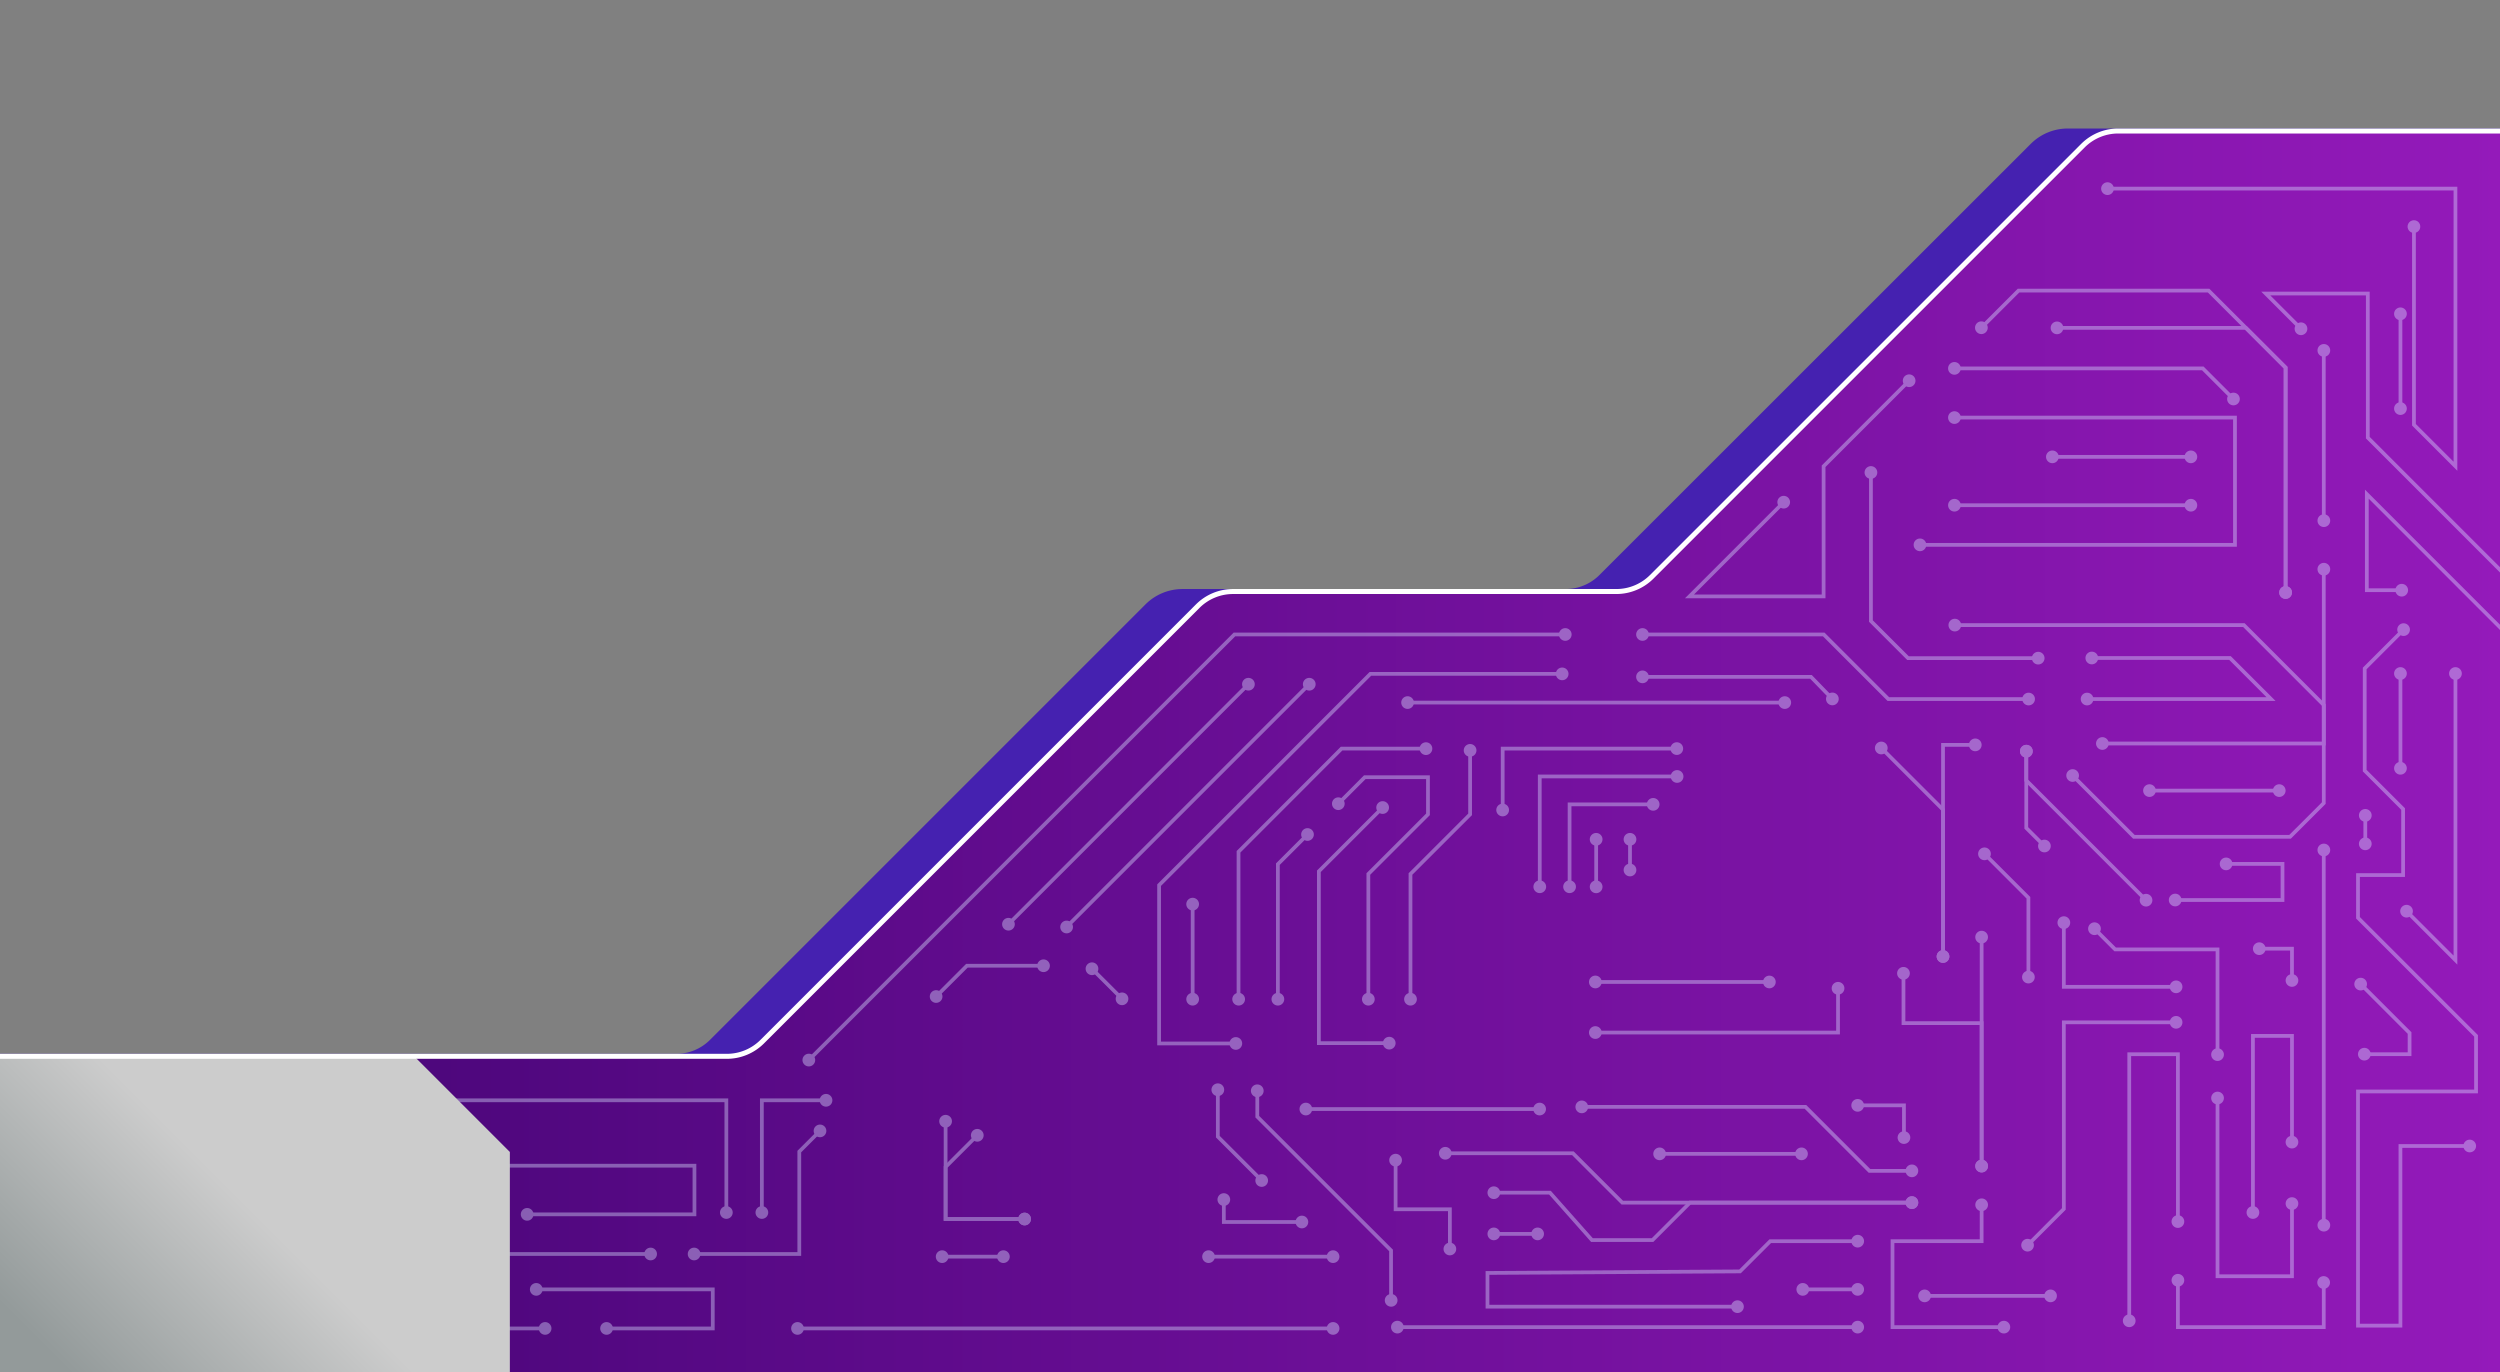 <svg xmlns="http://www.w3.org/2000/svg" xmlns:xlink="http://www.w3.org/1999/xlink" viewBox="0 0 1000 549"><rect x="0" y="0" width="1000" height="549" fill="#808080" stroke="none"/><defs><linearGradient id="a" x1="-26.55" y1="305.92" x2="1013.1" y2="305.92" gradientUnits="userSpaceOnUse"><stop offset="0" stop-color="#3d026e"/><stop offset="1" stop-color="#951abb"/></linearGradient><linearGradient id="b" x1="30.47" y1="551.68" x2="99.67" y2="482.48" gradientUnits="userSpaceOnUse"><stop offset="0" stop-color="#939a9a"/><stop offset="1" stop-color="#ccc"/></linearGradient></defs><g style="isolation:isolate"><path d="M-46.74,422.53H270.55a20,20,0,0,0,14.14-5.86L458.9,242.46A20,20,0,0,1,473,236.61h153.3a20,20,0,0,0,14.14-5.86L813,58.26a20,20,0,0,1,14.14-5.86h188.58V499.88H-46.74Z" fill="#4521b0" stroke="#4521b0" stroke-miterlimit="10" stroke-width="2"/><path d="M-26.55,422.8H290.74a20,20,0,0,0,14.14-5.86L479.23,242.6a20,20,0,0,1,14.14-5.86H646.53a20,20,0,0,0,14.14-5.86L833.23,58.32a20,20,0,0,1,14.15-5.85H1013.1V559.38H-26.55Z" fill="url(#a)"/><g opacity="0.4" style="mix-blend-mode:overlay"><line x1="318.87" y1="531.37" x2="533.36" y2="531.37" fill="none" stroke="#dae1ff" stroke-miterlimit="10" stroke-width="1.5"/><circle cx="319" cy="531.37" r="2.54" fill="#dae1ff"/><circle cx="533.23" cy="531.37" r="2.54" fill="#dae1ff"/><polyline points="214.37 515.75 285.11 515.75 285.11 531.38 242.5 531.38" fill="none" stroke="#dae1ff" stroke-miterlimit="10" stroke-width="1.5"/><circle cx="214.5" cy="515.75" r="2.54" fill="#dae1ff"/><circle cx="242.62" cy="531.37" r="2.54" fill="#dae1ff"/><polyline points="260.38 501.6 188.98 501.6 188.98 531.38 218.18 531.38" fill="none" stroke="#dae1ff" stroke-miterlimit="10" stroke-width="1.5"/><circle cx="260.25" cy="501.6" r="2.54" fill="#dae1ff"/><circle cx="218.05" cy="531.37" r="2.54" fill="#dae1ff"/><polyline points="328.08 452.27 319.72 460.63 319.72 501.6 277.51 501.6" fill="none" stroke="#dae1ff" stroke-miterlimit="10" stroke-width="1.5"/><circle cx="328" cy="452.36" r="2.54" transform="translate(-143.59 752.05) rotate(-86.49)" fill="#dae1ff"/><circle cx="277.64" cy="501.6" r="2.54" fill="#dae1ff"/><polyline points="409.96 487.61 378.24 487.61 378.24 466.8 391 454.04" fill="none" stroke="#dae1ff" stroke-miterlimit="10" stroke-width="1.5"/><circle cx="409.84" cy="487.61" r="2.54" fill="#dae1ff"/><path d="M392.71,455.92a2.54,2.54,0,1,0-3.59,0A2.54,2.54,0,0,0,392.71,455.92Z" fill="#dae1ff"/><polyline points="409.96 487.61 378.24 487.61 378.24 448.38" fill="none" stroke="#dae1ff" stroke-miterlimit="10" stroke-width="1.5"/><circle cx="409.84" cy="487.61" r="2.54" fill="#dae1ff"/><path d="M380.78,448.5a2.54,2.54,0,1,0-2.54,2.54A2.54,2.54,0,0,0,380.78,448.5Z" fill="#dae1ff"/><line x1="376.73" y1="502.66" x2="401.49" y2="502.66" fill="none" stroke="#dae1ff" stroke-miterlimit="10" stroke-width="1.5"/><circle cx="376.86" cy="502.66" r="2.54" fill="#dae1ff"/><circle cx="401.36" cy="502.66" r="2.54" fill="#dae1ff"/><line x1="533.36" y1="502.66" x2="483.29" y2="502.66" fill="none" stroke="#dae1ff" stroke-miterlimit="10" stroke-width="1.5"/><circle cx="533.23" cy="502.66" r="2.54" fill="#dae1ff"/><circle cx="483.42" cy="502.66" r="2.54" fill="#dae1ff"/><polyline points="489.53 479.69 489.53 488.8 520.88 488.8" fill="none" stroke="#dae1ff" stroke-miterlimit="10" stroke-width="1.5"/><circle cx="489.53" cy="479.82" r="2.54" transform="translate(-141.1 748.47) rotate(-67.5)" fill="#dae1ff"/><circle cx="520.76" cy="488.8" r="2.54" fill="#dae1ff"/><polyline points="330.54 440.12 304.74 440.12 304.74 485.16" fill="none" stroke="#dae1ff" stroke-miterlimit="10" stroke-width="1.5"/><path d="M330.41,437.58a2.54,2.54,0,1,1-2.54,2.54A2.54,2.54,0,0,1,330.41,437.58Z" fill="#dae1ff"/><path d="M302.21,485a2.54,2.54,0,1,0,2.53-2.54A2.54,2.54,0,0,0,302.21,485Z" fill="#dae1ff"/><polyline points="290.54 485.16 290.54 440.12 158.99 440.12" fill="none" stroke="#dae1ff" stroke-miterlimit="10" stroke-width="1.5"/><path d="M293.08,485a2.54,2.54,0,1,1-2.54-2.54A2.54,2.54,0,0,1,293.08,485Z" fill="#dae1ff"/><path d="M159.11,437.58a2.54,2.54,0,1,0,2.54,2.54A2.54,2.54,0,0,0,159.11,437.58Z" fill="#dae1ff"/><polyline points="186.81 466.28 277.78 466.28 277.78 485.74 210.73 485.74" fill="none" stroke="#dae1ff" stroke-miterlimit="10" stroke-width="1.5"/><circle cx="186.93" cy="466.28" r="2.54" fill="#dae1ff"/><circle cx="210.86" cy="485.74" r="2.54" fill="#dae1ff"/><line x1="562.9" y1="281.03" x2="714.04" y2="281.03" fill="none" stroke="#dae1ff" stroke-miterlimit="10" stroke-width="1.5"/><circle cx="563.03" cy="281.03" r="2.54" fill="#dae1ff"/><circle cx="713.91" cy="281.03" r="2.54" fill="#dae1ff"/><line x1="652" y1="335.6" x2="652" y2="348.15" fill="none" stroke="#dae1ff" stroke-miterlimit="10" stroke-width="1.5"/><path d="M649.46,335.73a2.54,2.54,0,1,1,2.54,2.54A2.54,2.54,0,0,1,649.46,335.73Z" fill="#dae1ff"/><path d="M649.46,348a2.54,2.54,0,1,0,2.54-2.54A2.54,2.54,0,0,0,649.46,348Z" fill="#dae1ff"/><line x1="638.47" y1="354.86" x2="638.47" y2="335.6" fill="none" stroke="#dae1ff" stroke-miterlimit="10" stroke-width="1.5"/><path d="M641,354.73a2.54,2.54,0,1,1-2.54-2.54A2.54,2.54,0,0,1,641,354.73Z" fill="#dae1ff"/><path d="M641,335.73a2.54,2.54,0,1,0-2.54,2.54A2.54,2.54,0,0,0,641,335.73Z" fill="#dae1ff"/><polyline points="627.83 354.83 627.83 321.75 661.39 321.75" fill="none" stroke="#dae1ff" stroke-miterlimit="10" stroke-width="1.5"/><path d="M630.37,354.7a2.54,2.54,0,1,1-2.54-2.54A2.54,2.54,0,0,1,630.37,354.7Z" fill="#dae1ff"/><circle cx="661.27" cy="321.74" r="2.54" fill="#dae1ff"/><polyline points="671 310.58 615.9 310.58 615.9 354.83" fill="none" stroke="#dae1ff" stroke-miterlimit="10" stroke-width="1.5"/><path d="M670,308.19a2.54,2.54,0,1,1-1.56,3.23A2.52,2.52,0,0,1,670,308.19Z" fill="#dae1ff"/><path d="M613.37,354.7a2.54,2.54,0,1,0,2.53-2.54A2.54,2.54,0,0,0,613.37,354.7Z" fill="#dae1ff"/><polyline points="601.07 324.13 601.07 299.44 670.85 299.44" fill="none" stroke="#dae1ff" stroke-miterlimit="10" stroke-width="1.5"/><path d="M603.6,324a2.54,2.54,0,1,1-2.53-2.54A2.54,2.54,0,0,1,603.6,324Z" fill="#dae1ff"/><circle cx="670.72" cy="299.44" r="2.54" fill="#dae1ff"/><polyline points="495.41 399.8 495.41 340.71 536.63 299.44 570.51 299.44" fill="none" stroke="#dae1ff" stroke-miterlimit="10" stroke-width="1.5"/><path d="M498,399.68a2.54,2.54,0,1,1-2.54-2.54A2.54,2.54,0,0,1,498,399.68Z" fill="#dae1ff"/><path d="M570.38,302a2.54,2.54,0,1,0-2.54-2.54A2.54,2.54,0,0,0,570.38,302Z" fill="#dae1ff"/><line x1="477.06" y1="361.53" x2="477.06" y2="399.8" fill="none" stroke="#dae1ff" stroke-miterlimit="10" stroke-width="1.5"/><path d="M474.52,361.66a2.54,2.54,0,1,1,2.54,2.54A2.54,2.54,0,0,1,474.52,361.66Z" fill="#dae1ff"/><path d="M474.52,399.68a2.54,2.54,0,1,0,2.54-2.54A2.54,2.54,0,0,0,474.52,399.68Z" fill="#dae1ff"/><polyline points="834.71 279.63 908.42 279.63 891.99 263.2 836.6 263.2" fill="none" stroke="#dae1ff" stroke-miterlimit="10" stroke-width="1.5"/><circle cx="834.83" cy="279.62" r="2.54" fill="#dae1ff"/><circle cx="836.72" cy="263.2" r="2.54" fill="#dae1ff"/><polyline points="811.57 279.63 755.33 279.63 729.5 253.79 656.87 253.79" fill="none" stroke="#dae1ff" stroke-miterlimit="10" stroke-width="1.5"/><circle cx="811.44" cy="279.62" r="2.54" fill="#dae1ff"/><circle cx="657" cy="253.79" r="2.54" fill="#dae1ff"/><polyline points="733.03 279.66 724.38 270.74 656.87 270.74" fill="none" stroke="#dae1ff" stroke-miterlimit="10" stroke-width="1.5"/><path d="M734.77,277.8a2.54,2.54,0,1,1-3.59-.05A2.54,2.54,0,0,1,734.77,277.8Z" fill="#dae1ff"/><circle cx="657" cy="270.74" r="2.54" fill="#dae1ff"/><line x1="859.66" y1="316.24" x2="911.83" y2="316.24" fill="none" stroke="#dae1ff" stroke-miterlimit="10" stroke-width="1.5"/><circle cx="859.79" cy="316.24" r="2.54" fill="#dae1ff"/><circle cx="911.7" cy="316.24" r="2.54" fill="#dae1ff"/><polyline points="781.8 250.04 897.55 250.04 929.51 282.01 929.51 297.4 840.82 297.4" fill="none" stroke="#dae1ff" stroke-miterlimit="10" stroke-width="1.5"/><circle cx="781.93" cy="250.04" r="2.54" fill="#dae1ff"/><circle cx="840.95" cy="297.4" r="2.54" fill="#dae1ff"/><polyline points="944.17 393.54 963.83 413.2 963.83 421.67 945.61 421.67" fill="none" stroke="#dae1ff" stroke-miterlimit="10" stroke-width="1.5"/><path d="M942.47,395.43a2.53,2.53,0,1,1,3.58,0A2.52,2.52,0,0,1,942.47,395.43Z" fill="#dae1ff"/><circle cx="945.74" cy="421.67" r="2.54" fill="#dae1ff"/><polyline points="962.52 364.39 982.18 384.05 982.18 269.28" fill="none" stroke="#dae1ff" stroke-miterlimit="10" stroke-width="1.5"/><circle cx="962.61" cy="364.48" r="2.54" transform="translate(476.56 1271.79) rotate(-82.56)" fill="#dae1ff"/><path d="M984.72,269.41a2.54,2.54,0,1,0-2.54,2.54A2.54,2.54,0,0,0,984.72,269.41Z" fill="#dae1ff"/><polyline points="929.51 227.57 929.51 321.24 916.01 334.73 853.57 334.73 828.95 310.12" fill="none" stroke="#dae1ff" stroke-miterlimit="10" stroke-width="1.5"/><path d="M927,227.7a2.54,2.54,0,1,1,2.53,2.53A2.54,2.54,0,0,1,927,227.7Z" fill="#dae1ff"/><path d="M830.84,308.42a2.53,2.53,0,1,0,0,3.58A2.52,2.52,0,0,0,830.84,308.42Z" fill="#dae1ff"/><polyline points="869.95 360.01 913 360.01 913 345.56 890.31 345.56" fill="none" stroke="#dae1ff" stroke-miterlimit="10" stroke-width="1.5"/><circle cx="870.07" cy="360.01" r="2.54" fill="#dae1ff"/><circle cx="890.44" cy="345.56" r="2.54" fill="#dae1ff"/><polyline points="781.64 147.35 881.11 147.35 893.47 159.71" fill="none" stroke="#dae1ff" stroke-miterlimit="10" stroke-width="1.5"/><circle cx="781.77" cy="147.35" r="2.54" fill="#dae1ff"/><circle cx="893.38" cy="159.62" r="2.54" transform="translate(-4.36 26.71) rotate(-1.71)" fill="#dae1ff"/><polyline points="914.24 237.12 914.24 147.04 883.44 116.24 807.41 116.24 792.47 131.18" fill="none" stroke="#dae1ff" stroke-miterlimit="10" stroke-width="1.5"/><path d="M916.78,237a2.54,2.54,0,1,1-2.54-2.54A2.54,2.54,0,0,1,916.78,237Z" fill="#dae1ff"/><path d="M790.76,129.29a2.54,2.54,0,1,0,3.59,0A2.54,2.54,0,0,0,790.76,129.29Z" fill="#dae1ff"/><polyline points="914.24 237.12 914.24 147.04 898.35 131.15 822.68 131.15" fill="none" stroke="#dae1ff" stroke-miterlimit="10" stroke-width="1.5"/><path d="M916.78,237a2.54,2.54,0,1,1-2.54-2.54A2.54,2.54,0,0,1,916.78,237Z" fill="#dae1ff"/><circle cx="822.8" cy="131.15" r="2.54" fill="#dae1ff"/><polyline points="961.52 251.75 945.88 267.39 945.88 308.25 961.24 323.61 961.24 350.03 943.2 350.03 943.2 367.12 990.42 414.34 990.42 436.59 943.2 436.59 943.2 530.25 960.17 530.25 960.17 458.4 988.01 458.4" fill="none" stroke="#dae1ff" stroke-miterlimit="10" stroke-width="1.5"/><circle cx="961.43" cy="251.84" r="2.54" transform="translate(692.69 1208.69) rotate(-88.99)" fill="#dae1ff"/><circle cx="987.89" cy="458.4" r="2.54" fill="#dae1ff"/><line x1="946.12" y1="326.02" x2="946.12" y2="337.66" fill="none" stroke="#dae1ff" stroke-miterlimit="10" stroke-width="1.5"/><path d="M943.58,326.15a2.54,2.54,0,1,1,2.54,2.54A2.54,2.54,0,0,1,943.58,326.15Z" fill="#dae1ff"/><path d="M943.58,337.53a2.54,2.54,0,1,0,2.54-2.54A2.54,2.54,0,0,0,943.58,337.53Z" fill="#dae1ff"/><line x1="960.18" y1="269.28" x2="960.18" y2="307.44" fill="none" stroke="#dae1ff" stroke-miterlimit="10" stroke-width="1.5"/><path d="M957.64,269.41a2.54,2.54,0,1,1,2.54,2.54A2.54,2.54,0,0,1,957.64,269.41Z" fill="#dae1ff"/><path d="M957.64,307.31a2.54,2.54,0,1,0,2.54-2.54A2.54,2.54,0,0,0,957.64,307.31Z" fill="#dae1ff"/><line x1="960.18" y1="125.41" x2="960.18" y2="163.56" fill="none" stroke="#dae1ff" stroke-miterlimit="10" stroke-width="1.5"/><path d="M957.64,125.53a2.54,2.54,0,1,1,2.54,2.54A2.53,2.53,0,0,1,957.64,125.53Z" fill="#dae1ff"/><path d="M957.64,163.43a2.54,2.54,0,1,0,2.54-2.54A2.54,2.54,0,0,0,957.64,163.43Z" fill="#dae1ff"/><polyline points="920.48 131.59 906.3 117.41 947.12 117.41 947.12 175.06 1014.05 242 1014.05 264.99 946.73 197.66 946.73 236.08 960.82 236.08" fill="none" stroke="#dae1ff" stroke-miterlimit="10" stroke-width="1.5"/><path d="M922.19,129.71a2.54,2.54,0,1,1-3.59,0A2.54,2.54,0,0,1,922.19,129.71Z" fill="#dae1ff"/><circle cx="960.69" cy="236.08" r="2.54" fill="#dae1ff"/><line x1="929.51" y1="140.04" x2="929.51" y2="208.39" fill="none" stroke="#dae1ff" stroke-miterlimit="10" stroke-width="1.5"/><path d="M927,140.16a2.54,2.54,0,1,1,2.53,2.54A2.54,2.54,0,0,1,927,140.16Z" fill="#dae1ff"/><path d="M927,208.26a2.54,2.54,0,1,0,2.53-2.54A2.54,2.54,0,0,0,927,208.26Z" fill="#dae1ff"/><line x1="876.47" y1="182.74" x2="820.82" y2="182.74" fill="none" stroke="#dae1ff" stroke-miterlimit="10" stroke-width="1.5"/><circle cx="876.35" cy="182.74" r="2.54" fill="#dae1ff"/><circle cx="820.95" cy="182.74" r="2.54" fill="#dae1ff"/><line x1="781.64" y1="202.09" x2="876.47" y2="202.09" fill="none" stroke="#dae1ff" stroke-miterlimit="10" stroke-width="1.5"/><circle cx="781.77" cy="202.09" r="2.54" fill="#dae1ff"/><circle cx="876.35" cy="202.09" r="2.54" fill="#dae1ff"/><polyline points="767.86 217.94 893.99 217.94 893.99 167.03 781.64 167.03" fill="none" stroke="#dae1ff" stroke-miterlimit="10" stroke-width="1.5"/><circle cx="767.99" cy="217.94" r="2.54" fill="#dae1ff"/><circle cx="781.77" cy="167.03" r="2.54" fill="#dae1ff"/><polyline points="842.92 75.44 982.18 75.44 982.18 186.5 965.58 169.9 965.58 90.5" fill="none" stroke="#dae1ff" stroke-miterlimit="10" stroke-width="1.5"/><path d="M843,78a2.54,2.54,0,1,1,2.54-2.53A2.54,2.54,0,0,1,843,78Z" fill="#dae1ff"/><circle cx="965.57" cy="90.63" r="2.54" transform="translate(38.82 376.41) rotate(-22.5)" fill="#dae1ff"/><polyline points="713.57 200.78 675.79 238.56 729.44 238.56 729.44 186.5 763.75 152.19" fill="none" stroke="#dae1ff" stroke-miterlimit="10" stroke-width="1.5"/><circle cx="713.48" cy="200.87" r="2.54" transform="translate(502.67 911.48) rotate(-89.2)" fill="#dae1ff"/><circle cx="763.66" cy="152.28" r="2.54" transform="translate(-13.93 110.76) rotate(-8.22)" fill="#dae1ff"/><polyline points="815.4 263.26 763.2 263.26 748.37 248.43 748.37 188.91" fill="none" stroke="#dae1ff" stroke-miterlimit="10" stroke-width="1.5"/><circle cx="815.28" cy="263.26" r="2.54" fill="#dae1ff"/><path d="M750.91,189a2.54,2.54,0,1,0-2.54,2.54A2.54,2.54,0,0,0,750.91,189Z" fill="#dae1ff"/><polyline points="777.21 382.73 777.21 323.88 752.43 299.1" fill="none" stroke="#dae1ff" stroke-miterlimit="10" stroke-width="1.5"/><circle cx="777.21" cy="382.6" r="2.54" transform="translate(126.3 954.23) rotate(-67.5)" fill="#dae1ff"/><path d="M754.31,297.4a2.54,2.54,0,1,0,0,3.59A2.54,2.54,0,0,0,754.31,297.4Z" fill="#dae1ff"/><polyline points="735.21 395.2 735.21 413.02 638.01 413.02" fill="none" stroke="#dae1ff" stroke-miterlimit="10" stroke-width="1.5"/><path d="M732.68,395.33a2.54,2.54,0,1,1,2.53,2.53A2.53,2.53,0,0,1,732.68,395.33Z" fill="#dae1ff"/><path d="M638.14,410.48a2.54,2.54,0,1,0,2.54,2.54A2.54,2.54,0,0,0,638.14,410.48Z" fill="#dae1ff"/><line x1="638.01" y1="392.79" x2="707.87" y2="392.79" fill="none" stroke="#dae1ff" stroke-miterlimit="10" stroke-width="1.5"/><path d="M638.14,395.33a2.54,2.54,0,1,1,2.54-2.54A2.54,2.54,0,0,1,638.14,395.33Z" fill="#dae1ff"/><circle cx="707.75" cy="392.79" r="2.54" fill="#dae1ff"/><polyline points="777.21 382.73 777.21 297.95 790.24 297.95" fill="none" stroke="#dae1ff" stroke-miterlimit="10" stroke-width="1.5"/><circle cx="777.21" cy="382.6" r="2.54" transform="translate(126.3 954.23) rotate(-67.5)" fill="#dae1ff"/><path d="M790.11,300.49a2.54,2.54,0,1,0-2.54-2.54A2.54,2.54,0,0,0,790.11,300.49Z" fill="#dae1ff"/><line x1="929.5" y1="339.84" x2="929.5" y2="490.19" fill="none" stroke="#dae1ff" stroke-miterlimit="10" stroke-width="1.5"/><path d="M927,340a2.54,2.54,0,1,1,2.53,2.54A2.53,2.53,0,0,1,927,340Z" fill="#dae1ff"/><path d="M927,490.07a2.54,2.54,0,1,0,2.53-2.54A2.54,2.54,0,0,0,927,490.07Z" fill="#dae1ff"/><polyline points="916.79 456.98 916.79 414.36 901.17 414.36 901.17 485.1" fill="none" stroke="#dae1ff" stroke-miterlimit="10" stroke-width="1.5"/><circle cx="916.79" cy="456.85" r="2.54" transform="translate(143.87 1129.02) rotate(-67.5)" fill="#dae1ff"/><path d="M898.63,485a2.54,2.54,0,1,0,2.54-2.54A2.54,2.54,0,0,0,898.63,485Z" fill="#dae1ff"/><polyline points="903.58 379.47 916.79 379.47 916.79 392.32" fill="none" stroke="#dae1ff" stroke-miterlimit="10" stroke-width="1.5"/><circle cx="903.71" cy="379.47" r="2.54" fill="#dae1ff"/><circle cx="916.79" cy="392.19" r="2.54" transform="translate(-80.3 380.69) rotate(-22.5)" fill="#dae1ff"/><polyline points="887.01 439.1 887.01 510.5 916.79 510.5 916.79 481.3" fill="none" stroke="#dae1ff" stroke-miterlimit="10" stroke-width="1.5"/><path d="M884.48,439.23a2.54,2.54,0,1,1,2.53,2.53A2.53,2.53,0,0,1,884.48,439.23Z" fill="#dae1ff"/><circle cx="916.79" cy="481.43" r="2.54" transform="translate(-114.45 387.49) rotate(-22.5)" fill="#dae1ff"/><polyline points="837.68 371.39 846.05 379.75 887.01 379.75 887.01 421.96" fill="none" stroke="#dae1ff" stroke-miterlimit="10" stroke-width="1.5"/><path d="M836,373.28a2.54,2.54,0,1,1,3.59,0A2.54,2.54,0,0,1,836,373.28Z" fill="#dae1ff"/><path d="M884.48,421.84A2.54,2.54,0,1,0,887,419.3,2.54,2.54,0,0,0,884.48,421.84Z" fill="#dae1ff"/><polyline points="825.53 368.94 825.53 394.73 870.57 394.73" fill="none" stroke="#dae1ff" stroke-miterlimit="10" stroke-width="1.5"/><path d="M823,369.07a2.54,2.54,0,1,1,2.54,2.53A2.53,2.53,0,0,1,823,369.07Z" fill="#dae1ff"/><circle cx="870.44" cy="394.73" r="2.54" fill="#dae1ff"/><polyline points="870.57 408.93 825.53 408.93 825.53 483.58 810.94 498.18" fill="none" stroke="#dae1ff" stroke-miterlimit="10" stroke-width="1.5"/><circle cx="870.44" cy="408.93" r="2.54" fill="#dae1ff"/><path d="M809.24,496.29a2.53,2.53,0,1,0,3.58,0A2.52,2.52,0,0,0,809.24,496.29Z" fill="#dae1ff"/><polyline points="871.16 511.98 871.16 530.85 929.5 530.85 929.5 512.91" fill="none" stroke="#dae1ff" stroke-miterlimit="10" stroke-width="1.5"/><circle cx="871.16" cy="512.11" r="2.54" transform="translate(-129.66 372.36) rotate(-22.5)" fill="#dae1ff"/><path d="M932,513a2.54,2.54,0,1,0-2.54,2.54A2.54,2.54,0,0,0,932,513Z" fill="#dae1ff"/><polyline points="851.7 528.44 851.7 421.69 871.16 421.69 871.16 488.74" fill="none" stroke="#dae1ff" stroke-miterlimit="10" stroke-width="1.5"/><path d="M854.23,528.31a2.54,2.54,0,1,1-2.53-2.54A2.54,2.54,0,0,1,854.23,528.31Z" fill="#dae1ff"/><path d="M868.62,488.62a2.54,2.54,0,1,0,2.54-2.54A2.54,2.54,0,0,0,868.62,488.62Z" fill="#dae1ff"/><polyline points="810.51 300.37 810.51 312.17 858.52 360.17" fill="none" stroke="#dae1ff" stroke-miterlimit="10" stroke-width="1.5"/><path d="M808,300.49a2.54,2.54,0,1,1,2.53,2.54A2.54,2.54,0,0,1,808,300.49Z" fill="#dae1ff"/><path d="M856.63,361.87a2.53,2.53,0,1,0,0-3.58A2.52,2.52,0,0,0,856.63,361.87Z" fill="#dae1ff"/><polyline points="810.51 300.37 810.51 331.17 817.85 338.51" fill="none" stroke="#dae1ff" stroke-miterlimit="10" stroke-width="1.5"/><path d="M808,300.49a2.54,2.54,0,1,1,2.53,2.54A2.54,2.54,0,0,1,808,300.49Z" fill="#dae1ff"/><circle cx="817.76" cy="338.42" r="2.54" transform="translate(-9.73 24.54) rotate(-1.71)" fill="#dae1ff"/><polyline points="588.04 300.02 588.04 325.75 564.19 349.59 564.19 399.8" fill="none" stroke="#dae1ff" stroke-miterlimit="10" stroke-width="1.5"/><path d="M585.5,300.15a2.54,2.54,0,1,1,2.54,2.54A2.54,2.54,0,0,1,585.5,300.15Z" fill="#dae1ff"/><path d="M561.66,399.68a2.54,2.54,0,1,0,2.53-2.54A2.53,2.53,0,0,0,561.66,399.68Z" fill="#dae1ff"/><polyline points="523.1 333.71 511.15 345.66 511.15 399.8" fill="none" stroke="#dae1ff" stroke-miterlimit="10" stroke-width="1.5"/><circle cx="523" cy="333.8" r="2.54" fill="#dae1ff"/><path d="M508.61,399.68a2.54,2.54,0,1,0,2.54-2.54A2.54,2.54,0,0,0,508.61,399.68Z" fill="#dae1ff"/><polyline points="535.24 321.57 545.92 310.88 571.19 310.88 571.19 325.75 547.34 349.59 547.34 399.8" fill="none" stroke="#dae1ff" stroke-miterlimit="10" stroke-width="1.5"/><circle cx="535.33" cy="321.48" r="2.54" fill="#dae1ff"/><path d="M544.8,399.68a2.54,2.54,0,1,0,2.54-2.54A2.54,2.54,0,0,0,544.8,399.68Z" fill="#dae1ff"/><polyline points="556.42 520.26 556.42 500.18 502.92 446.68 502.92 436.2" fill="none" stroke="#dae1ff" stroke-miterlimit="10" stroke-width="1.5"/><path d="M559,520.13a2.54,2.54,0,1,1-2.53-2.53A2.53,2.53,0,0,1,559,520.13Z" fill="#dae1ff"/><path d="M505.45,436.33a2.54,2.54,0,1,0-2.53,2.53A2.53,2.53,0,0,0,505.45,436.33Z" fill="#dae1ff"/><polyline points="577.98 461.31 629.16 461.31 648.91 481.05 764.89 481.05" fill="none" stroke="#dae1ff" stroke-miterlimit="10" stroke-width="1.5"/><circle cx="578.11" cy="461.31" r="2.54" fill="#dae1ff"/><circle cx="764.76" cy="481.05" r="2.54" fill="#dae1ff"/><polyline points="764.89 481.05 675.99 481.05 661.02 496.02 636.77 496.02 619.98 477.07 597.4 477.07" fill="none" stroke="#dae1ff" stroke-miterlimit="10" stroke-width="1.5"/><circle cx="764.76" cy="481.05" r="2.54" fill="#dae1ff"/><circle cx="597.53" cy="477.08" r="2.54" fill="#dae1ff"/><line x1="615.17" y1="493.56" x2="597.4" y2="493.56" fill="none" stroke="#dae1ff" stroke-miterlimit="10" stroke-width="1.5"/><circle cx="615.05" cy="493.56" r="2.54" fill="#dae1ff"/><circle cx="597.53" cy="493.56" r="2.54" fill="#dae1ff"/><line x1="663.72" y1="461.54" x2="720.73" y2="461.54" fill="none" stroke="#dae1ff" stroke-miterlimit="10" stroke-width="1.5"/><circle cx="663.85" cy="461.54" r="2.54" fill="#dae1ff"/><circle cx="720.6" cy="461.54" r="2.54" fill="#dae1ff"/><polyline points="632.58 442.75 722.18 442.75 747.77 468.34 764.89 468.34" fill="none" stroke="#dae1ff" stroke-miterlimit="10" stroke-width="1.5"/><circle cx="632.71" cy="442.75" r="2.54" fill="#dae1ff"/><circle cx="764.76" cy="468.34" r="2.54" fill="#dae1ff"/><polyline points="558.24 463.95 558.24 483.71 579.95 483.71 579.95 499.73" fill="none" stroke="#dae1ff" stroke-miterlimit="10" stroke-width="1.5"/><path d="M555.7,464.07a2.54,2.54,0,1,1,2.54,2.54A2.54,2.54,0,0,1,555.7,464.07Z" fill="#dae1ff"/><circle cx="579.95" cy="499.6" r="2.54" fill="#dae1ff"/><line x1="522.21" y1="443.62" x2="615.98" y2="443.62" fill="none" stroke="#dae1ff" stroke-miterlimit="10" stroke-width="1.5"/><circle cx="522.34" cy="443.62" r="2.54" fill="#dae1ff"/><circle cx="615.85" cy="443.62" r="2.54" fill="#dae1ff"/><polyline points="743.21 496.47 708.11 496.47 696.01 508.56 594.99 509.18 594.99 522.67 695.11 522.67" fill="none" stroke="#dae1ff" stroke-miterlimit="10" stroke-width="1.5"/><circle cx="743.08" cy="496.47" r="2.54" fill="#dae1ff"/><circle cx="694.99" cy="522.67" r="2.54" fill="#dae1ff"/><line x1="743.21" y1="530.85" x2="558.83" y2="530.85" fill="none" stroke="#dae1ff" stroke-miterlimit="10" stroke-width="1.5"/><circle cx="743.08" cy="530.85" r="2.54" fill="#dae1ff"/><circle cx="558.95" cy="530.85" r="2.54" fill="#dae1ff"/><polyline points="792.65 481.79 792.65 496.47 757 496.47 757 530.27 757 530.85 801.68 530.85" fill="none" stroke="#dae1ff" stroke-miterlimit="10" stroke-width="1.5"/><path d="M790.12,481.92a2.54,2.54,0,1,1,2.54,2.54A2.54,2.54,0,0,1,790.12,481.92Z" fill="#dae1ff"/><circle cx="801.55" cy="530.85" r="2.54" fill="#dae1ff"/><line x1="743.21" y1="515.75" x2="720.98" y2="515.75" fill="none" stroke="#dae1ff" stroke-miterlimit="10" stroke-width="1.5"/><circle cx="743.08" cy="515.75" r="2.54" fill="#dae1ff"/><circle cx="721.11" cy="515.75" r="2.54" fill="#dae1ff"/><line x1="820.34" y1="518.35" x2="769.71" y2="518.35" fill="none" stroke="#dae1ff" stroke-miterlimit="10" stroke-width="1.5"/><circle cx="820.22" cy="518.35" r="2.54" fill="#dae1ff"/><circle cx="769.84" cy="518.35" r="2.54" fill="#dae1ff"/><polyline points="742.94 442.14 761.58 442.14 761.58 455.15" fill="none" stroke="#dae1ff" stroke-miterlimit="10" stroke-width="1.5"/><circle cx="743.07" cy="442.14" r="2.54" fill="#dae1ff"/><circle cx="761.58" cy="455.03" r="2.54" transform="translate(-116.16 326.08) rotate(-22.5)" fill="#dae1ff"/><polyline points="504.77 472.3 487.13 454.66 487.13 435.77" fill="none" stroke="#dae1ff" stroke-miterlimit="10" stroke-width="1.5"/><path d="M506.47,470.42a2.53,2.53,0,1,1-3.58,0A2.52,2.52,0,0,1,506.47,470.42Z" fill="#dae1ff"/><path d="M489.67,435.9a2.54,2.54,0,1,0-2.54,2.54A2.54,2.54,0,0,0,489.67,435.9Z" fill="#dae1ff"/><polyline points="494.46 417.38 463.64 417.38 463.64 354.06 548.14 269.55 625 269.55" fill="none" stroke="#dae1ff" stroke-miterlimit="10" stroke-width="1.5"/><circle cx="494.33" cy="417.38" r="2.54" fill="#dae1ff"/><circle cx="624.87" cy="269.55" r="2.54" fill="#dae1ff"/><polyline points="761.39 389.21 761.39 409.25 792.65 409.25 792.65 466.56" fill="none" stroke="#dae1ff" stroke-miterlimit="10" stroke-width="1.5"/><path d="M758.85,389.34a2.54,2.54,0,1,1,2.54,2.53A2.54,2.54,0,0,1,758.85,389.34Z" fill="#dae1ff"/><path d="M790.11,466.43a2.54,2.54,0,1,0,2.54-2.54A2.54,2.54,0,0,0,790.11,466.43Z" fill="#dae1ff"/><line x1="792.65" y1="374.72" x2="792.65" y2="466.55" fill="none" stroke="#dae1ff" stroke-miterlimit="10" stroke-width="1.5"/><path d="M790.11,374.85a2.54,2.54,0,1,1,2.54,2.54A2.54,2.54,0,0,1,790.11,374.85Z" fill="#dae1ff"/><path d="M790.11,466.43a2.54,2.54,0,1,0,2.54-2.54A2.54,2.54,0,0,0,790.11,466.43Z" fill="#dae1ff"/><polyline points="811.36 390.96 811.36 359.1 793.71 341.45" fill="none" stroke="#dae1ff" stroke-miterlimit="10" stroke-width="1.5"/><circle cx="811.36" cy="390.84" r="2.54" transform="translate(139.78 990.87) rotate(-67.5)" fill="#dae1ff"/><path d="M795.59,339.74a2.54,2.54,0,1,0,0,3.59A2.54,2.54,0,0,0,795.59,339.74Z" fill="#dae1ff"/><line x1="436.69" y1="387.42" x2="448.9" y2="399.62" fill="none" stroke="#dae1ff" stroke-miterlimit="10" stroke-width="1.5"/><path d="M435,389.3a2.54,2.54,0,1,1,3.59,0A2.54,2.54,0,0,1,435,389.3Z" fill="#dae1ff"/><circle cx="448.81" cy="399.53" r="2.54" fill="#dae1ff"/><polyline points="417.54 386.3 386.76 386.3 374.38 398.68" fill="none" stroke="#dae1ff" stroke-miterlimit="10" stroke-width="1.5"/><circle cx="417.41" cy="386.3" r="2.54" fill="#dae1ff"/><circle cx="374.47" cy="398.59" r="2.54" transform="translate(-54.23 59) rotate(-8.4)" fill="#dae1ff"/><polyline points="626.24 253.79 493.77 253.79 323.44 424.12" fill="none" stroke="#dae1ff" stroke-miterlimit="10" stroke-width="1.5"/><circle cx="626.11" cy="253.79" r="2.54" fill="#dae1ff"/><path d="M321.74,422.23a2.54,2.54,0,1,0,3.59,0A2.54,2.54,0,0,0,321.74,422.23Z" fill="#dae1ff"/><line x1="523.8" y1="273.6" x2="426.55" y2="370.85" fill="none" stroke="#dae1ff" stroke-miterlimit="10" stroke-width="1.5"/><path d="M521.91,271.9a2.54,2.54,0,1,1,0,3.59A2.54,2.54,0,0,1,521.91,271.9Z" fill="#dae1ff"/><path d="M424.85,369a2.54,2.54,0,1,0,3.59,0A2.54,2.54,0,0,0,424.85,369Z" fill="#dae1ff"/><line x1="403.29" y1="369.77" x2="499.46" y2="273.6" fill="none" stroke="#dae1ff" stroke-miterlimit="10" stroke-width="1.5"/><circle cx="403.38" cy="369.68" r="2.54" transform="translate(21.83 761.86) rotate(-88.29)" fill="#dae1ff"/><circle cx="499.37" cy="273.69" r="2.54" transform="translate(-32.88 71.23) rotate(-7.9)" fill="#dae1ff"/><polyline points="553.14 322.92 527.55 348.51 527.55 417.26 555.83 417.26" fill="none" stroke="#dae1ff" stroke-miterlimit="10" stroke-width="1.5"/><path d="M551.26,321.22a2.54,2.54,0,1,1,0,3.59A2.54,2.54,0,0,1,551.26,321.22Z" fill="#dae1ff"/><circle cx="555.7" cy="417.26" r="2.54" fill="#dae1ff"/></g><polygon points="-26.39 422.53 165.69 422.53 203.94 460.79 203.94 564.21 -26.39 564.21 -26.39 422.53" fill="url(#b)"/><rect x="-25.04" y="88.09" width="1000" height="452.35" transform="translate(949.92 628.53) rotate(180)" fill="none"/><path d="M-26.55,422.53H290.74a20,20,0,0,0,14.14-5.86L479.09,242.46a20,20,0,0,1,14.14-5.85h153.3a20,20,0,0,0,14.14-5.86L833.17,58.26a20,20,0,0,1,14.14-5.86h188.58" fill="none" stroke="#fff" stroke-miterlimit="10" stroke-width="2"/></g></svg>